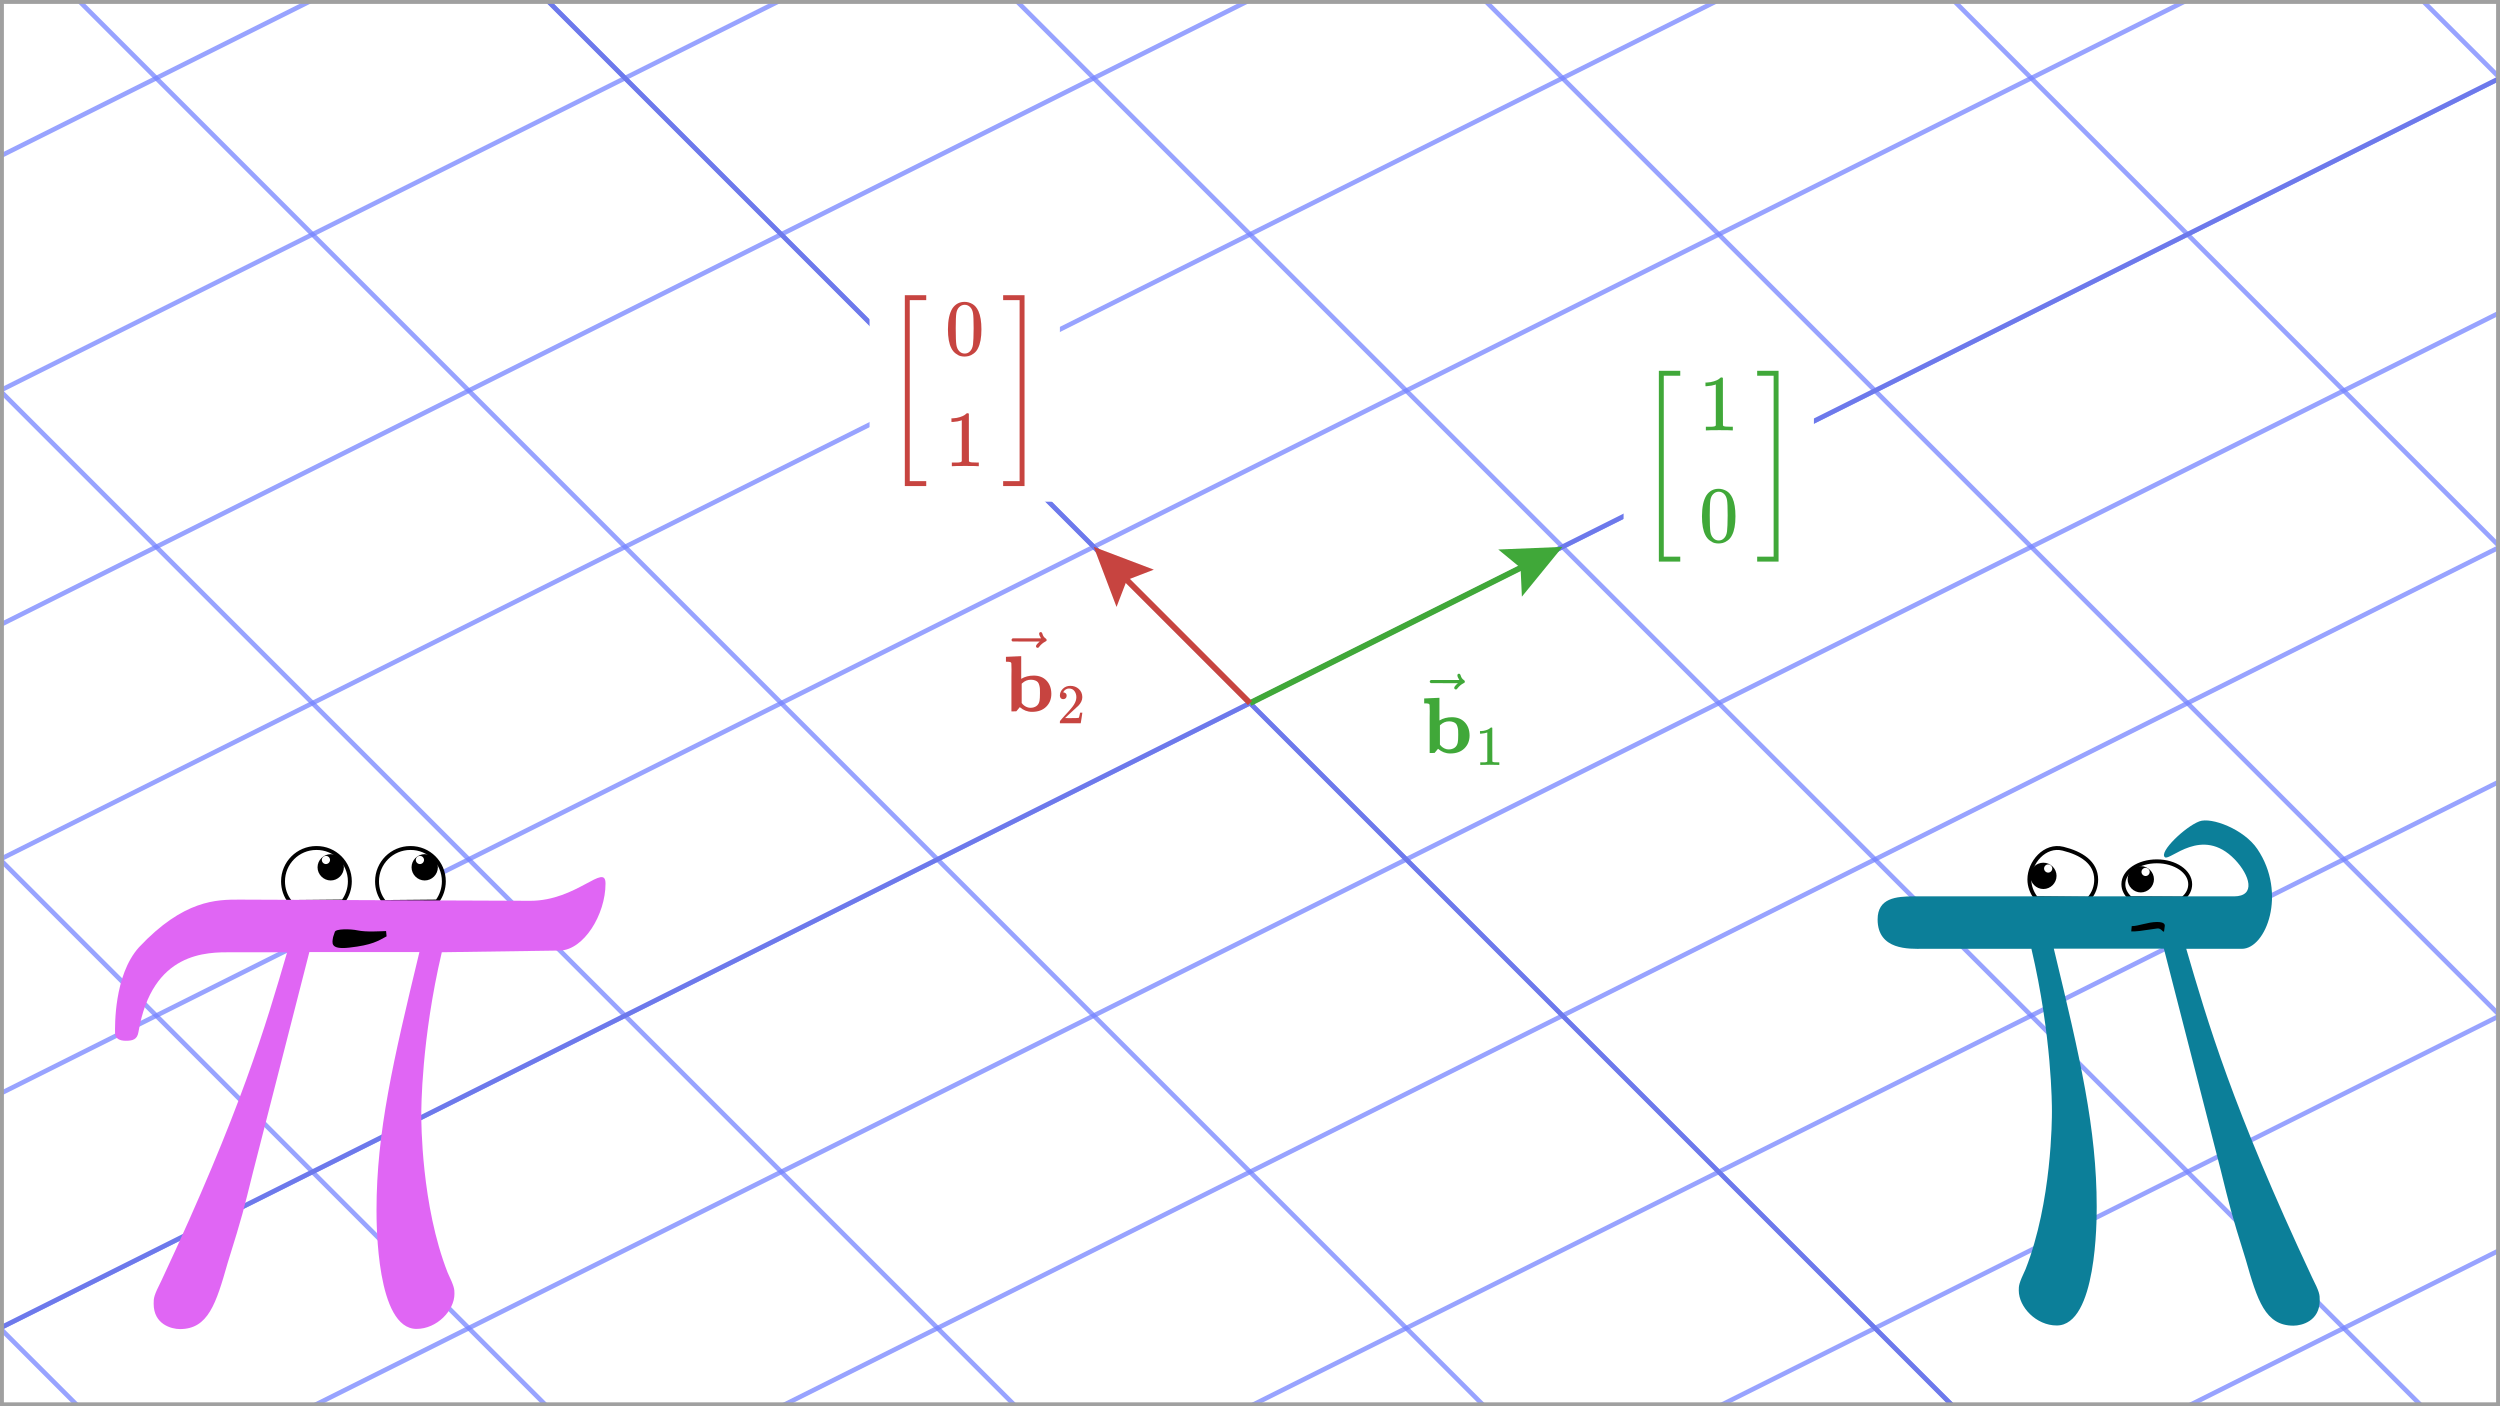 <svg width="640" height="360" viewBox="0 0 640 360" fill="none" xmlns="http://www.w3.org/2000/svg">
<rect x="0" y="0" width="640" height="360" fill="#333333" stroke="none"/>
<g clip-path="url(#clip0_1330_5022)">
<path d="M640 0H0V360H640V0Z" fill="white"/>
<g clip-path="url(#clip1_1330_5022)">
<path d="M-1520 2180L3600 -380" stroke="#7684FE" stroke-opacity="0.75" stroke-width="1.193"/>
<path d="M-1560 2140L3560 -420" stroke="#7684FE" stroke-opacity="0.75" stroke-width="1.193"/>
<path d="M-1600 2100L3520 -460" stroke="#7684FE" stroke-opacity="0.75" stroke-width="1.193"/>
<path d="M-1640 2060L3480 -500" stroke="#7684FE" stroke-opacity="0.75" stroke-width="1.193"/>
<path d="M-1680 2020L3440 -540" stroke="#7684FE" stroke-opacity="0.75" stroke-width="1.193"/>
<path d="M-1720 1980L3400 -580" stroke="#7684FE" stroke-opacity="0.75" stroke-width="1.193"/>
<path d="M-1760 1940L3360 -620" stroke="#7684FE" stroke-opacity="0.75" stroke-width="1.193"/>
<path d="M-1800 1900L3320 -660" stroke="#7684FE" stroke-opacity="0.75" stroke-width="1.193"/>
<path d="M-1840 1860L3280 -700" stroke="#7684FE" stroke-opacity="0.75" stroke-width="1.193"/>
<path d="M-1880 1820L3240 -740" stroke="#7684FE" stroke-opacity="0.75" stroke-width="1.193"/>
<path d="M-1920 1780L3200 -780" stroke="#7684FE" stroke-opacity="0.75" stroke-width="1.193"/>
<path d="M-1960 1740L3160 -820" stroke="#7684FE" stroke-opacity="0.75" stroke-width="1.193"/>
<path d="M-2000 1700L3120 -860" stroke="#7684FE" stroke-opacity="0.75" stroke-width="1.193"/>
<path d="M-2040 1660L3080 -900" stroke="#7684FE" stroke-opacity="0.75" stroke-width="1.193"/>
<path d="M-2080 1620L3040 -940" stroke="#7684FE" stroke-opacity="0.75" stroke-width="1.193"/>
<path d="M-2120 1580L3000 -980" stroke="#7684FE" stroke-opacity="0.75" stroke-width="1.193"/>
<path d="M-2160 1540L2960 -1020" stroke="#7684FE" stroke-opacity="0.75" stroke-width="1.193"/>
<path d="M-2200 1500L2920 -1060" stroke="#7684FE" stroke-opacity="0.75" stroke-width="1.193"/>
<path d="M-2240 1460L2880 -1100" stroke="#7684FE" stroke-opacity="0.75" stroke-width="1.193"/>
<path d="M-2280 1420L2840 -1140" stroke="#7684FE" stroke-opacity="0.75" stroke-width="1.193"/>
<path d="M-2320 1380L2800 -1180" stroke="#7684FE" stroke-opacity="0.75" stroke-width="1.193"/>
<path d="M-2360 1340L2760 -1220" stroke="#7684FE" stroke-opacity="0.75" stroke-width="1.193"/>
<path d="M-2400 1300L2720 -1260" stroke="#7684FE" stroke-opacity="0.75" stroke-width="1.193"/>
<path d="M-2440 1260L2680 -1300" stroke="#7684FE" stroke-opacity="0.75" stroke-width="1.193"/>
<path d="M-2480 1220L2640 -1340" stroke="#7684FE" stroke-opacity="0.75" stroke-width="1.193"/>
<path d="M-2520 1180L2600 -1380" stroke="#7684FE" stroke-opacity="0.75" stroke-width="1.193"/>
<path d="M-2560 1140L2560 -1420" stroke="#7684FE" stroke-opacity="0.75" stroke-width="1.193"/>
<path d="M-2600 1100L2520 -1460" stroke="#7684FE" stroke-opacity="0.75" stroke-width="1.193"/>
<path d="M-2640 1060L2480 -1500" stroke="#7684FE" stroke-opacity="0.75" stroke-width="1.193"/>
<path d="M-2680 1020L2440 -1540" stroke="#7684FE" stroke-opacity="0.75" stroke-width="1.193"/>
<path d="M-2720 980L2400 -1580" stroke="#7684FE" stroke-opacity="0.75" stroke-width="1.193"/>
<path d="M-2760 940L2360 -1620" stroke="#7684FE" stroke-opacity="0.75" stroke-width="1.193"/>
<path d="M-2800 900L2320 -1660" stroke="#7684FE" stroke-opacity="0.75" stroke-width="1.193"/>
<path d="M-2840 860L2280 -1700" stroke="#7684FE" stroke-opacity="0.75" stroke-width="1.193"/>
<path d="M-2880 820L2240 -1740" stroke="#7684FE" stroke-opacity="0.75" stroke-width="1.193"/>
<path d="M-2920 780L2200 -1780" stroke="#7684FE" stroke-opacity="0.75" stroke-width="1.193"/>
<path d="M-2960 740L2160 -1820" stroke="#7684FE" stroke-opacity="0.75" stroke-width="1.193"/>
<path d="M-9.15527e-05 1420L-1440 -20" stroke="#7684FE" stroke-opacity="0.75" stroke-width="1.193"/>
<path d="M80 1380L-1360 -60" stroke="#7684FE" stroke-opacity="0.75" stroke-width="1.193"/>
<path d="M160 1340L-1280 -100" stroke="#7684FE" stroke-opacity="0.75" stroke-width="1.193"/>
<path d="M240 1300L-1200 -140" stroke="#7684FE" stroke-opacity="0.75" stroke-width="1.193"/>
<path d="M320 1260L-1120 -180" stroke="#7684FE" stroke-opacity="0.75" stroke-width="1.193"/>
<path d="M400 1220L-1040 -220" stroke="#7684FE" stroke-opacity="0.75" stroke-width="1.193"/>
<path d="M480 1180L-960 -260" stroke="#7684FE" stroke-opacity="0.75" stroke-width="1.193"/>
<path d="M560 1140L-880 -300" stroke="#7684FE" stroke-opacity="0.75" stroke-width="1.193"/>
<path d="M640 1100L-800 -340" stroke="#7684FE" stroke-opacity="0.75" stroke-width="1.193"/>
<path d="M720 1060L-720 -380" stroke="#7684FE" stroke-opacity="0.75" stroke-width="1.193"/>
<path d="M800 1020L-640 -420" stroke="#7684FE" stroke-opacity="0.75" stroke-width="1.193"/>
<path d="M880 980L-560 -460" stroke="#7684FE" stroke-opacity="0.75" stroke-width="1.193"/>
<path d="M960 940L-480 -500" stroke="#7684FE" stroke-opacity="0.75" stroke-width="1.193"/>
<path d="M1040 900L-400 -540" stroke="#7684FE" stroke-opacity="0.75" stroke-width="1.193"/>
<path d="M1120 860L-320 -580" stroke="#7684FE" stroke-opacity="0.75" stroke-width="1.193"/>
<path d="M1200 820L-240 -620" stroke="#7684FE" stroke-opacity="0.75" stroke-width="1.193"/>
<path d="M1280 780L-160 -660" stroke="#7684FE" stroke-opacity="0.75" stroke-width="1.193"/>
<path d="M1360 740L-80 -700" stroke="#7684FE" stroke-opacity="0.75" stroke-width="1.193"/>
<path d="M1440 700L-3.60226e-05 -740" stroke="#7684FE" stroke-opacity="0.75" stroke-width="1.193"/>
<path d="M1520 660L80 -780" stroke="#7684FE" stroke-opacity="0.75" stroke-width="1.193"/>
<path d="M1600 620L160 -820" stroke="#7684FE" stroke-opacity="0.75" stroke-width="1.193"/>
<path d="M1680 580L240 -860" stroke="#7684FE" stroke-opacity="0.75" stroke-width="1.193"/>
<path d="M1760 540L320 -900" stroke="#7684FE" stroke-opacity="0.75" stroke-width="1.193"/>
<path d="M1840 500L400 -940" stroke="#7684FE" stroke-opacity="0.75" stroke-width="1.193"/>
<path d="M1920 460L480 -980" stroke="#7684FE" stroke-opacity="0.75" stroke-width="1.193"/>
<path d="M2000 420L560 -1020" stroke="#7684FE" stroke-opacity="0.75" stroke-width="1.193"/>
<path d="M2080 380L640 -1060" stroke="#7684FE" stroke-opacity="0.75" stroke-width="1.193"/>
<path d="M2880 -1100L-2240 1460" stroke="#6D79EB" stroke-width="1.193"/>
<path d="M1040 900L-400 -540" stroke="#6D79EB" stroke-width="1.193"/>
</g>
<path d="M383.565 140.671L400 140L389.602 152.746L389.267 145.367L383.565 140.671Z" fill="#40A839"/>
<path d="M320 180L396.422 141.789" stroke="#40A839" stroke-width="1.5"/>
<path d="M285.834 155.38L280 140L295.38 145.834L288.485 148.485L285.834 155.38Z" fill="#C74440"/>
<path d="M320 180L282.828 142.828" stroke="#C74440" stroke-width="1.5"/>
<path d="M640 0H0V360H640V0Z" stroke="#A0A0A0" stroke-width="2"/>
<rect x="252.931" y="155.776" width="29.897" height="33.389" fill="white"/>
<g clip-path="url(#clip2_1330_5022)">
<path d="M257.583 168.144L259.435 168.063C260.67 168.009 261.295 167.982 261.308 167.982H261.43V173.784C262.353 173.227 263.419 172.949 264.627 172.949C265.997 172.949 267.09 173.376 267.904 174.232C268.719 175.087 269.133 176.213 269.146 177.611C269.146 178.955 268.705 180.061 267.823 180.929C266.941 181.798 265.74 182.232 264.22 182.232H264.158C263.032 182.232 262.001 181.832 261.064 181.031L260.189 182.09L259.558 182.11H258.926V175.982C258.926 175.154 258.926 174.245 258.926 173.254C258.926 172.264 258.933 171.653 258.947 171.422C258.947 170.526 258.933 169.99 258.906 169.814C258.879 169.637 258.784 169.529 258.621 169.488C258.431 169.434 258.153 169.407 257.786 169.407H257.522V168.144H257.583ZM261.553 179.972L261.654 180.095C261.722 180.176 261.79 180.257 261.858 180.339C261.926 180.42 262.034 180.515 262.184 180.624C262.333 180.732 262.482 180.827 262.632 180.909C262.781 180.99 262.957 181.058 263.161 181.112C263.365 181.167 263.588 181.194 263.833 181.194C264.389 181.194 264.878 181.051 265.299 180.766C265.719 180.481 265.991 180.04 266.113 179.443C266.194 179.05 266.235 178.378 266.235 177.428C266.235 176.966 266.228 176.6 266.215 176.328C266.201 176.057 266.147 175.752 266.052 175.412C265.957 175.073 265.835 174.815 265.685 174.639C265.536 174.462 265.305 174.313 264.993 174.191C264.681 174.069 264.321 174.008 263.914 174.008C263.086 174.008 262.353 174.299 261.716 174.883L261.553 175.025V179.972Z" fill="#C74440"/>
<path d="M266.021 162.22C266.021 162.112 266.055 162.017 266.123 161.935C266.191 161.854 266.293 161.813 266.428 161.813C266.523 161.813 266.605 161.847 266.673 161.915C266.741 161.969 266.808 162.098 266.876 162.302C267.012 162.804 267.29 163.191 267.711 163.462C267.86 163.557 267.935 163.679 267.935 163.829C267.935 163.951 267.914 164.032 267.874 164.073C267.833 164.114 267.738 164.175 267.589 164.256C267.005 164.555 266.496 164.982 266.062 165.539C266.035 165.566 266.001 165.606 265.96 165.661C265.919 165.715 265.885 165.756 265.858 165.783C265.831 165.81 265.797 165.824 265.757 165.824C265.716 165.824 265.668 165.83 265.614 165.844C265.519 165.844 265.431 165.81 265.349 165.742C265.268 165.674 265.22 165.573 265.207 165.437C265.207 165.179 265.526 164.779 266.164 164.236H262.683L259.201 164.215C259.025 164.093 258.937 163.964 258.937 163.829C258.937 163.734 259.025 163.598 259.201 163.421H266.51C266.184 162.906 266.021 162.505 266.021 162.22Z" fill="#C74440"/>
<path d="M272.181 178.989C271.922 178.989 271.715 178.903 271.562 178.73C271.408 178.557 271.332 178.346 271.332 178.097C271.332 177.416 271.586 176.825 272.094 176.326C272.603 175.828 273.236 175.578 273.994 175.578C274.867 175.578 275.597 175.847 276.182 176.384C276.767 176.921 277.065 177.617 277.074 178.471C277.074 178.884 276.978 179.277 276.787 179.651C276.595 180.025 276.364 180.352 276.096 180.63C275.827 180.908 275.443 181.263 274.944 181.695C274.599 181.993 274.119 182.434 273.505 183.019L272.656 183.825L273.75 183.84C275.256 183.84 276.057 183.816 276.153 183.768C276.22 183.749 276.336 183.322 276.499 182.487V182.444H277.074V182.487C277.065 182.515 277.002 182.952 276.887 183.796C276.772 184.641 276.7 185.082 276.671 185.121V185.164H271.332V184.89V184.718C271.332 184.65 271.36 184.579 271.418 184.502C271.476 184.425 271.619 184.257 271.85 183.998C272.128 183.691 272.368 183.422 272.569 183.192C272.656 183.096 272.819 182.919 273.059 182.659C273.299 182.4 273.462 182.223 273.548 182.127C273.634 182.031 273.774 181.873 273.966 181.652C274.157 181.431 274.292 181.268 274.369 181.163C274.445 181.057 274.556 180.913 274.7 180.731C274.843 180.548 274.944 180.395 275.002 180.27C275.059 180.145 275.131 180.006 275.218 179.853C275.304 179.699 275.366 179.546 275.405 179.392C275.443 179.239 275.477 179.095 275.506 178.96C275.534 178.826 275.549 178.668 275.549 178.485C275.549 177.881 275.386 177.358 275.059 176.917C274.733 176.475 274.268 176.255 273.663 176.255C273.347 176.255 273.068 176.336 272.828 176.499C272.589 176.662 272.421 176.821 272.325 176.974C272.229 177.128 272.181 177.219 272.181 177.248C272.181 177.257 272.205 177.262 272.253 177.262C272.425 177.262 272.603 177.329 272.785 177.464C272.968 177.598 273.059 177.819 273.059 178.126C273.059 178.365 272.982 178.567 272.828 178.73C272.675 178.893 272.459 178.98 272.181 178.989Z" fill="#C74440"/>
</g>
<rect x="360" y="166.434" width="29.897" height="33.389" fill="white"/>
<g clip-path="url(#clip3_1330_5022)">
<path d="M364.651 178.802L366.504 178.721C367.739 178.666 368.363 178.639 368.377 178.639H368.499V184.441C369.422 183.885 370.487 183.606 371.695 183.606C373.066 183.606 374.159 184.034 374.973 184.889C375.787 185.744 376.201 186.87 376.215 188.268C376.215 189.612 375.774 190.718 374.891 191.587C374.009 192.455 372.808 192.89 371.288 192.89H371.227C370.101 192.89 369.069 192.489 368.133 191.689L367.257 192.747L366.626 192.768H365.995V186.64C365.995 185.812 365.995 184.903 365.995 183.912C365.995 182.921 366.002 182.31 366.015 182.08C366.015 181.184 366.002 180.648 365.975 180.471C365.948 180.295 365.853 180.186 365.69 180.146C365.5 180.091 365.221 180.064 364.855 180.064H364.59V178.802H364.651ZM368.621 190.63L368.723 190.752C368.791 190.833 368.859 190.915 368.927 190.996C368.994 191.078 369.103 191.173 369.252 191.281C369.402 191.39 369.551 191.485 369.7 191.566C369.849 191.648 370.026 191.716 370.229 191.77C370.433 191.824 370.657 191.851 370.901 191.851C371.458 191.851 371.946 191.709 372.367 191.424C372.788 191.139 373.059 190.698 373.181 190.101C373.263 189.707 373.304 189.035 373.304 188.085C373.304 187.624 373.297 187.257 373.283 186.986C373.27 186.714 373.215 186.409 373.12 186.07C373.025 185.73 372.903 185.473 372.754 185.296C372.605 185.12 372.374 184.97 372.062 184.848C371.75 184.726 371.39 184.665 370.983 184.665C370.155 184.665 369.422 184.957 368.784 185.54L368.621 185.683V190.63Z" fill="#40A839"/>
<path d="M373.09 172.878C373.09 172.769 373.124 172.674 373.192 172.593C373.259 172.511 373.361 172.471 373.497 172.471C373.592 172.471 373.673 172.505 373.741 172.572C373.809 172.627 373.877 172.756 373.945 172.959C374.081 173.461 374.359 173.848 374.779 174.12C374.929 174.215 375.003 174.337 375.003 174.486C375.003 174.608 374.983 174.69 374.942 174.73C374.902 174.771 374.807 174.832 374.657 174.914C374.074 175.212 373.565 175.64 373.13 176.196C373.103 176.223 373.069 176.264 373.029 176.318C372.988 176.373 372.954 176.413 372.927 176.44C372.9 176.468 372.866 176.481 372.825 176.481C372.784 176.481 372.737 176.488 372.683 176.501C372.588 176.501 372.499 176.468 372.418 176.4C372.337 176.332 372.289 176.23 372.275 176.094C372.275 175.836 372.594 175.436 373.232 174.893H369.751L366.27 174.873C366.093 174.751 366.005 174.622 366.005 174.486C366.005 174.391 366.093 174.255 366.27 174.079H373.578C373.253 173.563 373.09 173.163 373.09 172.878Z" fill="#40A839"/>
<path d="M380.746 187.502L380.559 187.574C380.425 187.622 380.233 187.67 379.983 187.718C379.734 187.766 379.456 187.8 379.149 187.819H378.875V187.157H379.149C379.6 187.137 380.017 187.066 380.401 186.941C380.785 186.816 381.053 186.701 381.207 186.595C381.36 186.49 381.495 186.384 381.61 186.279C381.629 186.25 381.687 186.236 381.782 186.236C381.869 186.236 381.95 186.264 382.027 186.322V190.625L382.042 194.943C382.109 195.01 382.166 195.054 382.214 195.073C382.262 195.092 382.377 195.111 382.56 195.13C382.742 195.15 383.039 195.159 383.452 195.159H383.826V195.821H383.668C383.466 195.793 382.704 195.778 381.379 195.778C380.075 195.778 379.321 195.793 379.12 195.821H378.947V195.159H379.321C379.532 195.159 379.715 195.159 379.868 195.159C380.022 195.159 380.142 195.154 380.228 195.145C380.314 195.135 380.391 195.121 380.458 195.102C380.526 195.082 380.564 195.073 380.573 195.073C380.583 195.073 380.612 195.049 380.66 195.001C380.708 194.953 380.737 194.934 380.746 194.943V187.502Z" fill="#40A839"/>
</g>
<rect x="222.607" y="71.565" width="48.725" height="56.87" fill="white"/>
<g clip-path="url(#clip4_1330_5022)">
<path d="M231.636 124.425V75.575H237.114V76.838H232.899V123.162H237.114V124.425H231.636Z" fill="#C74440"/>
<path d="M243.833 78.925C244.593 77.825 245.632 77.275 246.949 77.275C247.6 77.275 248.252 77.452 248.904 77.805C249.555 78.158 250.085 78.782 250.492 79.678C250.994 80.805 251.245 82.352 251.245 84.321C251.245 86.425 250.953 88.034 250.37 89.147C250.098 89.717 249.725 90.171 249.25 90.511C248.775 90.85 248.361 91.061 248.008 91.142C247.655 91.224 247.308 91.271 246.969 91.285C246.616 91.285 246.263 91.244 245.91 91.162C245.557 91.081 245.143 90.864 244.668 90.511C244.193 90.158 243.82 89.703 243.548 89.147C242.964 88.034 242.673 86.425 242.673 84.321C242.673 81.959 243.059 80.16 243.833 78.925ZM248.415 78.68C248.008 78.246 247.526 78.029 246.969 78.029C246.399 78.029 245.91 78.246 245.503 78.68C245.164 79.033 244.94 79.522 244.831 80.146C244.722 80.771 244.668 82.074 244.668 84.056C244.668 86.201 244.722 87.613 244.831 88.291C244.94 88.97 245.184 89.506 245.564 89.9C245.944 90.307 246.413 90.511 246.969 90.511C247.512 90.511 247.974 90.307 248.354 89.9C248.747 89.493 248.992 88.923 249.087 88.19C249.182 87.457 249.236 86.079 249.25 84.056C249.25 82.088 249.195 80.791 249.087 80.167C248.978 79.542 248.754 79.047 248.415 78.68Z" fill="#C74440"/>
<path d="M246.216 107.575L245.951 107.677C245.761 107.744 245.489 107.812 245.136 107.88C244.784 107.948 244.39 107.996 243.955 108.023H243.569V107.086H243.955C244.593 107.059 245.184 106.957 245.727 106.781C246.27 106.604 246.65 106.441 246.867 106.292C247.084 106.143 247.275 105.993 247.437 105.844C247.465 105.803 247.546 105.783 247.682 105.783C247.804 105.783 247.919 105.824 248.028 105.905V111.993L248.048 118.102C248.143 118.197 248.225 118.258 248.293 118.285C248.361 118.313 248.523 118.34 248.781 118.367C249.039 118.394 249.46 118.408 250.044 118.408H250.573V119.344H250.349C250.064 119.304 248.985 119.283 247.112 119.283C245.265 119.283 244.2 119.304 243.915 119.344H243.67V118.408H244.2C244.498 118.408 244.756 118.408 244.974 118.408C245.191 118.408 245.36 118.401 245.483 118.387C245.605 118.374 245.713 118.353 245.808 118.326C245.903 118.299 245.958 118.285 245.971 118.285C245.985 118.285 246.026 118.251 246.094 118.184C246.161 118.116 246.202 118.089 246.216 118.102V107.575Z" fill="#C74440"/>
<path d="M256.804 76.838V75.575H262.282V124.425H256.804V123.162H261.019V76.838H256.804Z" fill="#C74440"/>
</g>
<rect x="415.637" y="90.909" width="48.725" height="56.87" fill="white"/>
<g clip-path="url(#clip5_1330_5022)">
<path d="M424.667 143.769V94.919H430.145V96.182H425.929V142.507H430.145V143.769H424.667Z" fill="#40A839"/>
<path d="M439.247 98.411L438.982 98.513C438.792 98.581 438.52 98.649 438.167 98.717C437.814 98.785 437.421 98.832 436.986 98.859H436.599V97.923H436.986C437.624 97.895 438.215 97.794 438.758 97.617C439.301 97.441 439.681 97.278 439.898 97.129C440.115 96.979 440.305 96.83 440.468 96.681C440.495 96.64 440.577 96.62 440.713 96.62C440.835 96.62 440.95 96.66 441.059 96.742V102.83L441.079 108.939C441.174 109.034 441.256 109.095 441.324 109.122C441.391 109.149 441.554 109.176 441.812 109.204C442.07 109.231 442.491 109.244 443.075 109.244H443.604V110.181H443.38C443.095 110.14 442.016 110.12 440.142 110.12C438.296 110.12 437.231 110.14 436.946 110.181H436.701V109.244H437.231C437.529 109.244 437.787 109.244 438.004 109.244C438.222 109.244 438.391 109.237 438.513 109.224C438.636 109.21 438.744 109.19 438.839 109.163C438.934 109.136 438.989 109.122 439.002 109.122C439.016 109.122 439.056 109.088 439.124 109.02C439.192 108.952 439.233 108.925 439.247 108.939V98.411Z" fill="#40A839"/>
<path d="M436.864 126.776C437.624 125.677 438.663 125.127 439.98 125.127C440.631 125.127 441.283 125.304 441.934 125.657C442.586 126.009 443.115 126.634 443.523 127.53C444.025 128.657 444.276 130.204 444.276 132.173C444.276 134.277 443.984 135.885 443.4 136.998C443.129 137.569 442.756 138.023 442.281 138.363C441.805 138.702 441.391 138.912 441.038 138.994C440.685 139.075 440.339 139.123 440 139.136C439.647 139.136 439.294 139.096 438.941 139.014C438.588 138.933 438.174 138.716 437.699 138.363C437.224 138.01 436.851 137.555 436.579 136.998C435.995 135.885 435.703 134.277 435.703 132.173C435.703 129.81 436.09 128.012 436.864 126.776ZM441.446 126.532C441.038 126.098 440.557 125.88 440 125.88C439.43 125.88 438.941 126.098 438.534 126.532C438.194 126.885 437.97 127.374 437.862 127.998C437.753 128.623 437.699 129.926 437.699 131.908C437.699 134.053 437.753 135.464 437.862 136.143C437.97 136.822 438.215 137.358 438.595 137.752C438.975 138.159 439.443 138.363 440 138.363C440.543 138.363 441.005 138.159 441.385 137.752C441.778 137.345 442.023 136.774 442.118 136.041C442.213 135.308 442.267 133.93 442.281 131.908C442.281 129.939 442.226 128.643 442.118 128.019C442.009 127.394 441.785 126.899 441.446 126.532Z" fill="#40A839"/>
<path d="M449.835 96.182V94.919H455.313V143.769H449.835V142.507H454.05V96.182H449.835Z" fill="#40A839"/>
</g>
<path d="M545.417 229.95L545.33 229.95L545.267 229.889C544.232 228.899 543.581 227.707 543.581 226.363C543.581 224.715 544.567 223.244 546.117 222.195C547.667 221.144 549.8 220.5 552.156 220.5C554.491 220.5 556.613 221.144 558.158 222.195C559.701 223.244 560.688 224.715 560.688 226.363C560.688 227.748 560.04 229.033 558.856 229.989L558.795 230.038L558.717 230.038L545.417 229.95Z" fill="white" stroke="black"/>
<path d="M521.354 229.95L521.247 229.949L521.183 229.864C520.151 228.519 519.519 226.898 519.519 225.138C519.519 222.954 520.507 220.701 522.071 219.137C523.638 217.57 525.803 216.677 528.147 217.269C530.46 217.842 532.573 218.717 534.112 219.998C535.659 221.286 536.625 222.985 536.625 225.181C536.625 226.982 535.995 228.697 534.819 230.009L534.753 230.082L534.654 230.081L521.354 229.95Z" fill="white" stroke="black"/>
<path d="M549.312 222.163C549.881 222.206 550.319 222.644 550.319 223.213C550.319 223.781 549.837 224.263 549.269 224.263C548.7 224.263 548.219 223.781 548.219 223.213C548.219 222.644 548.7 222.163 549.269 222.163H549.312L548.044 221.725C546.162 221.725 544.675 223.256 544.675 225.094C544.675 226.931 546.206 228.463 548.044 228.463C549.881 228.463 551.412 226.931 551.412 225.094C551.412 223.256 549.881 221.725 548.044 221.725" fill="black"/>
<path d="M524.375 221.288C524.944 221.331 525.382 221.769 525.382 222.338C525.382 222.906 524.9 223.388 524.332 223.388C523.763 223.388 523.282 222.906 523.282 222.338C523.282 221.769 523.763 221.288 524.332 221.288H524.375L523.107 220.85C521.225 220.85 519.738 222.381 519.738 224.219C519.738 226.056 521.269 227.588 523.107 227.588C524.944 227.588 526.475 226.056 526.475 224.219C526.475 222.381 524.944 220.85 523.107 220.85" fill="black"/>
<path d="M553.95 242.856H525.775C532.513 270.769 536.756 288.969 536.756 308.919C536.756 312.419 536.756 339.325 526.519 339.325C521.269 339.325 516.806 334.6 516.806 330.356C516.806 329.131 516.806 328.606 518.556 324.887C525.294 307.694 525.294 286.256 525.294 284.506C525.294 283.019 525.294 265.3 520.044 242.9H492.131C488.894 242.9 480.669 243.337 480.669 235.375C480.669 229.906 485.394 229.469 489.9 229.469H571.888C577.619 229.469 575.956 224.044 572.106 220.019C563.706 211.312 555.525 220.5 554.213 219.45C552.594 218.137 559.419 211.619 563.05 210.262C566.069 209.125 574.425 212.231 577.881 217.35C585.538 228.681 580.113 242.9 573.9 242.9H559.681C565.15 261.581 571.406 283.281 591.838 326.9C593.85 330.881 593.85 331.406 593.85 332.894C593.85 338.144 589.344 339.369 587.113 339.369C579.894 339.369 577.881 332.894 574.906 322.437C570.925 309.706 570.925 309.225 568.431 299.25L553.95 242.856Z" fill="#0C7F99"/>
<path d="M553.994 238.481C553.6 238.656 553.25 237.519 552.2 237.694C547.737 238.35 547.037 238.481 545.594 238.438L545.725 237.081C547.344 237.125 549.837 236.031 552.2 236.031C553.906 236.031 554.3 236.556 554.169 237.169" fill="black"/>
<path d="M87.727 230.781L87.835 230.78L87.9 230.693C88.934 229.299 89.562 227.504 89.562 225.619C89.562 220.906 85.747 217.043 80.986 217.088C76.272 217.088 72.456 220.905 72.456 225.619C72.456 227.545 73.083 229.434 74.257 230.834L74.323 230.913L74.427 230.913L87.727 230.781Z" fill="white" stroke="black"/>
<path d="M111.789 230.781L111.898 230.78L111.963 230.693C112.996 229.299 113.625 227.504 113.625 225.619C113.625 220.906 109.809 217.043 105.049 217.088C100.335 217.088 96.518 220.905 96.518 225.619C96.518 227.545 97.145 229.434 98.32 230.834L98.386 230.913L98.489 230.913L111.789 230.781Z" fill="white" stroke="black"/>
<path d="M83.393 219.1C82.825 219.144 82.387 219.581 82.387 220.15C82.387 220.719 82.868 221.2 83.437 221.2C84.006 221.2 84.487 220.719 84.487 220.15C84.487 219.581 84.006 219.1 83.437 219.1H83.393L84.662 218.663C86.543 218.663 88.031 220.194 88.031 222.031C88.031 223.869 86.5 225.4 84.662 225.4C82.825 225.4 81.293 223.869 81.293 222.031C81.293 220.194 82.825 218.663 84.662 218.663" fill="black"/>
<path d="M107.456 219.1C106.887 219.144 106.45 219.581 106.45 220.15C106.45 220.719 106.931 221.2 107.5 221.2C108.068 221.2 108.55 220.719 108.55 220.15C108.55 219.581 108.068 219.1 107.5 219.1H107.456L108.725 218.663C110.606 218.663 112.093 220.194 112.093 222.031C112.093 223.869 110.562 225.4 108.725 225.4C106.887 225.4 105.356 223.869 105.356 222.031C105.356 220.194 106.887 218.663 108.725 218.663" fill="black"/>
<path d="M79.193 243.731H107.368C100.631 271.644 96.387 289.844 96.387 309.794C96.387 313.294 96.387 340.2 106.625 340.2C111.875 340.2 116.337 335.475 116.337 331.231C116.337 330.006 116.337 329.481 114.587 325.763C107.85 308.569 107.85 287.131 107.85 285.381C107.85 283.894 107.85 266.175 113.1 243.775L143.375 243.338C149.412 243.163 155.012 234.194 155.012 226.188C155.012 220.719 147.618 230.606 135.762 230.606L61.256 230.3C55.525 230.3 47.037 230.3 35.575 242.506C29.1 249.725 29.45 262.938 29.45 264.425C29.45 265.913 30.675 266.438 32.206 266.438C33.956 266.438 35.137 266.131 35.443 264.206C38.943 243.513 53.031 243.775 59.287 243.775H73.506C68.037 262.456 61.781 284.156 41.35 327.775C39.337 331.756 39.337 332.281 39.337 333.769C39.337 339.019 43.843 340.244 46.075 340.244C53.293 340.244 55.306 333.769 58.281 323.313C62.262 310.581 62.262 310.1 64.756 300.125L79.193 243.731Z" fill="#E066F4"/>
<path d="M85.275 239.881C85.056 241.281 84.356 243.162 89.387 242.594C95.293 241.937 96.781 240.887 98.968 239.706L98.837 238.35C97.218 238.394 93.806 238.656 91.531 238.175C89.693 237.781 85.931 237.737 85.712 238.569" fill="black"/>
</g>
<defs>
<clipPath id="clip0_1330_5022">
<rect width="640" height="360" fill="white"/>
</clipPath>
<clipPath id="clip1_1330_5022">
<rect width="2560" height="1440" fill="white" transform="translate(-960 -540)"/>
</clipPath>
<clipPath id="clip2_1330_5022">
<rect width="21.897" height="25.389" fill="white" transform="translate(256.931 159.776)"/>
</clipPath>
<clipPath id="clip3_1330_5022">
<rect width="21.897" height="25.389" fill="white" transform="translate(364 170.434)"/>
</clipPath>
<clipPath id="clip4_1330_5022">
<rect width="40.725" height="48.87" fill="white" transform="translate(226.607 75.565)"/>
</clipPath>
<clipPath id="clip5_1330_5022">
<rect width="40.725" height="48.87" fill="white" transform="translate(419.637 94.909)"/>
</clipPath>
</defs>
</svg>
